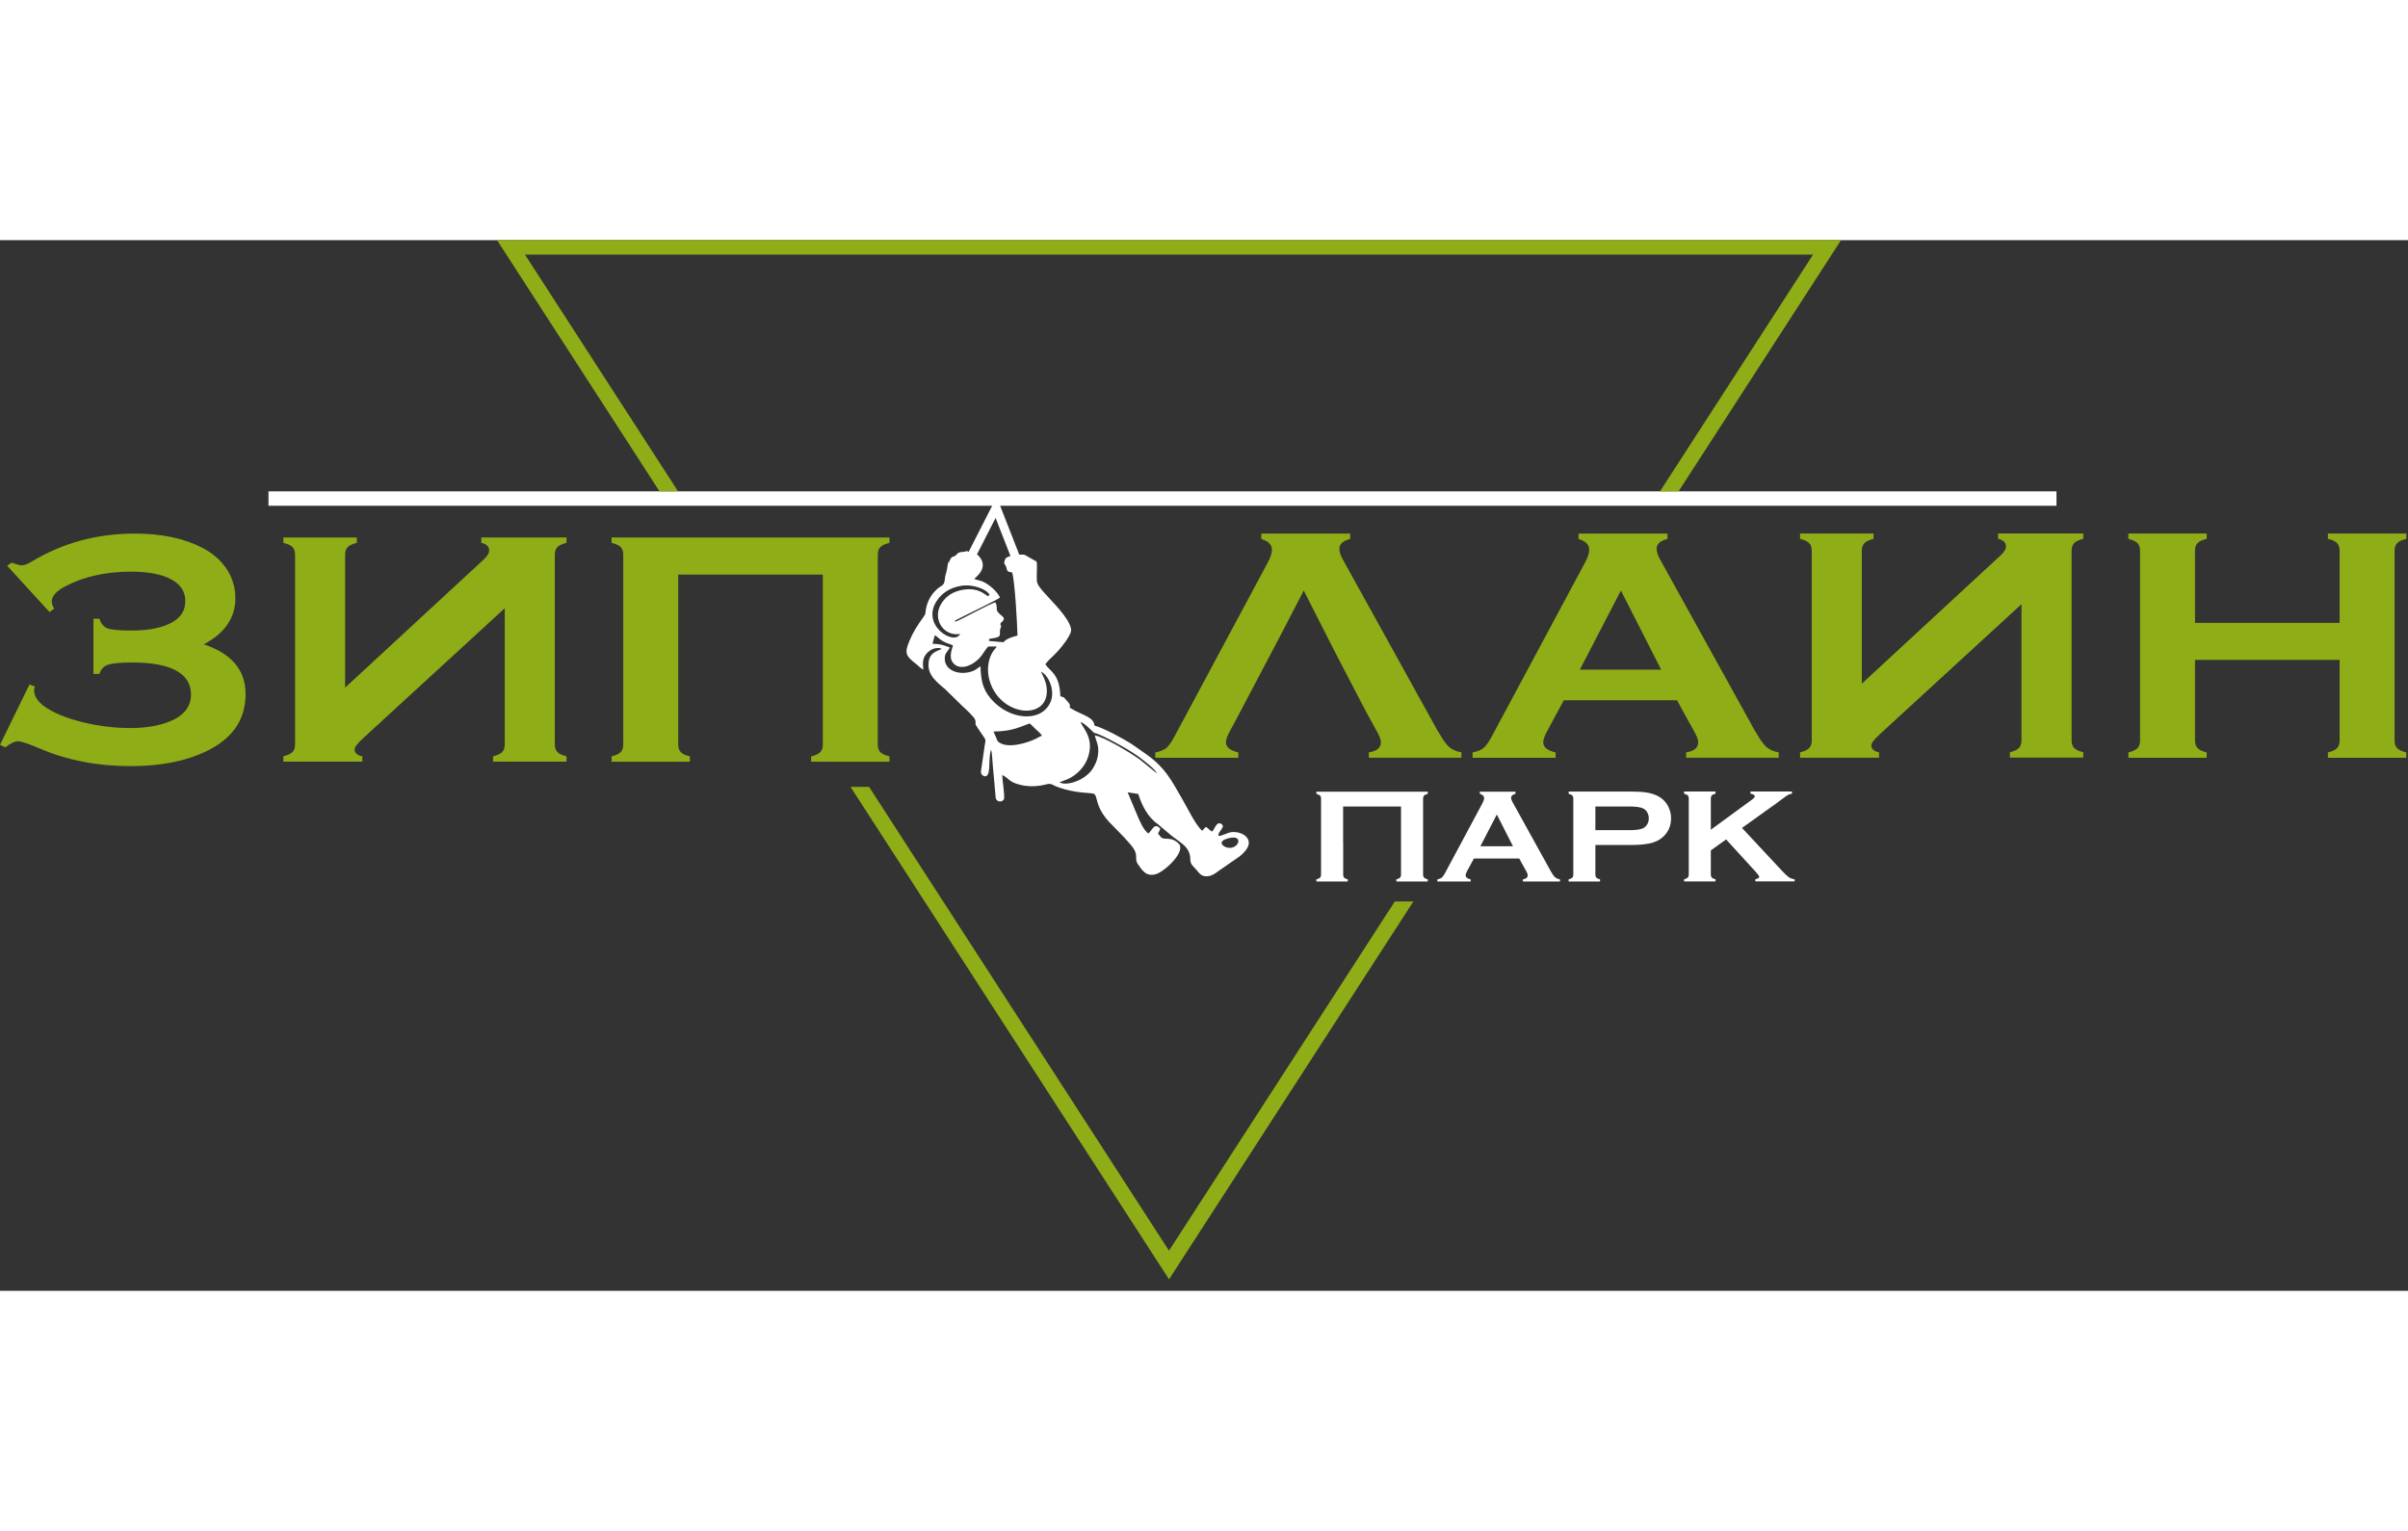 <svg width="250" height="159" viewBox="0 0 181 79" fill="none" xmlns="http://www.w3.org/2000/svg">
<rect x="0" y="0" width="181" height="79" fill="#333333" stroke="none"/>
<path fill-rule="evenodd" clip-rule="evenodd" d="M70.105 30.342C70.785 30.384 70.879 30.436 71.4 30.63C71.213 30.98 70.972 31.059 71.019 31.572C71.095 32.32 71.957 32.66 72.777 32.498C73.293 32.393 73.416 32.226 73.697 32.038C73.738 33.079 73.855 33.733 74.459 34.455C75.842 36.099 78.268 36.308 78.959 34.738C79.328 33.895 78.848 32.749 78.256 32.441C78.297 32.603 78.42 32.781 78.49 32.964C78.566 33.152 78.637 33.367 78.666 33.592C79.012 36.172 75.156 35.921 74.365 33.058C74.189 32.409 74.236 31.645 74.57 31.038C74.676 30.839 74.828 30.724 74.922 30.551H74.283C74.072 30.756 73.867 31.158 73.644 31.399C72.988 32.1 72.015 32.383 71.576 31.697C71.353 31.352 71.517 30.813 71.634 30.473C71.5 30.389 71.154 30.316 70.884 30.159C70.615 30.007 70.468 29.819 70.269 29.698L70.093 30.342H70.105ZM79.639 40.761C80.096 41.06 81.444 40.683 82.065 39.84C82.299 39.521 82.492 39.097 82.539 38.637C82.61 37.972 82.422 37.768 82.287 37.229C83.037 37.375 84.942 38.527 85.668 39.045L86.957 40.091C86.875 39.809 86.032 39.181 85.762 38.966C85.088 38.432 83.5 37.553 82.68 37.197C82 36.899 82.487 37.271 81.918 36.742C81.742 36.58 81.473 36.308 81.215 36.229C81.426 36.737 82.322 37.527 81.725 39.024C81.479 39.636 80.963 40.175 80.354 40.479C80.154 40.578 79.826 40.678 79.645 40.767L79.639 40.761ZM74.681 36.946C74.74 37.108 74.793 37.213 74.869 37.381C74.963 37.595 74.922 37.642 75.121 37.778C75.795 38.228 77.172 37.825 77.869 37.485C78.021 37.412 78.174 37.302 78.326 37.26C78.244 37.119 78.004 36.899 77.881 36.794C77.676 36.627 77.576 36.465 77.394 36.339C76.433 36.7 75.965 36.925 74.681 36.946ZM72.168 29.609C70.89 29.829 69.97 28.39 70.843 27.192C71.142 26.784 71.588 26.438 72.302 26.302C73.58 26.056 74.043 26.695 74.265 26.763L74.383 26.679C74.224 26.276 73.17 25.841 72.255 25.988C71.377 26.129 70.808 26.558 70.468 27.04C69.126 28.908 71.705 30.525 72.168 29.615V29.609ZM92.413 44.953C91.504 45.162 91.85 45.523 92.126 45.633C93.034 45.989 93.591 44.681 92.413 44.953ZM72.613 23.398C72.285 23.487 72.121 23.382 71.904 23.633C71.675 23.9 71.576 23.67 71.4 24.057C71.213 24.476 71.312 23.947 71.183 24.737C71.136 25.009 71.054 25.161 71.025 25.449C70.966 26.119 70.791 25.81 70.199 26.475C69.918 26.794 69.683 27.255 69.601 27.736C69.531 28.155 69.607 28.066 69.373 28.39C68.957 28.96 68.623 29.494 68.353 30.143C67.984 31.038 68.06 31.247 68.863 31.87C69.05 32.011 69.179 32.184 69.402 32.294C69.361 31.823 69.326 31.483 69.613 31.127C69.824 30.865 70.228 30.557 70.773 30.703C70.767 30.714 70.75 30.714 70.744 30.729C70.703 30.865 69.918 30.865 69.806 31.697C69.671 32.687 70.398 33.21 71.078 33.796L72.355 35.047C72.519 35.188 73.228 35.847 73.293 36.051C73.416 36.439 73.187 36.24 73.498 36.69C73.638 36.894 73.767 37.082 73.902 37.286C74.125 37.606 74.084 37.553 74.019 37.972L73.785 39.605C73.732 39.961 73.644 40.175 73.996 40.311C74.535 40.385 74.26 39.076 74.476 38.354C74.529 38.401 74.494 38.333 74.529 38.438L74.576 38.836C74.594 39.024 74.605 39.212 74.617 39.401L74.822 41.693C74.84 41.881 74.822 42.059 74.992 42.153C75.185 42.263 75.373 42.179 75.455 42.054C75.555 41.855 75.332 40.568 75.332 40.217C75.894 40.479 75.795 40.746 76.738 40.965C77.394 41.117 78.057 41.075 78.684 40.908C79.029 40.814 79.152 40.992 79.475 41.112C80.858 41.614 81.93 41.531 82.205 41.62C82.475 41.703 82.358 42.331 82.903 43.153C83.049 43.367 83.195 43.561 83.365 43.739C83.904 44.299 84.461 44.838 84.953 45.413C85.721 46.303 85.176 46.434 85.551 46.947C85.826 47.324 86.131 47.91 86.916 47.659C87.555 47.455 89.196 45.942 88.586 45.361C88.393 45.178 88.182 45.026 87.772 45.011C87.262 44.99 87.344 44.979 87.045 44.618L87.221 44.257C86.77 43.739 86.618 44.367 86.319 44.613C85.944 44.356 85.651 43.639 85.446 43.153L84.76 41.515L85.557 41.64C85.826 42.483 86.248 43.357 87.022 43.901L87.719 44.492C88.569 45.272 89.477 45.502 89.471 46.575C89.471 46.936 89.7 47.083 89.94 47.355C90.127 47.57 90.268 47.842 90.713 47.831C91.112 47.821 91.417 47.564 91.616 47.413L93.163 46.345C93.655 45.953 94.212 45.319 93.602 44.791C93.403 44.618 92.999 44.466 92.577 44.508C92.284 44.534 91.686 44.874 91.592 44.775C91.493 44.519 92.132 44.137 91.838 43.917C91.452 43.629 91.323 44.257 91.112 44.466C90.907 44.383 90.807 44.178 90.631 44.121L90.356 44.409C89.852 43.948 89.249 42.677 88.85 41.996C88.041 40.609 87.625 39.715 86.225 38.699L85.035 37.867C84.473 37.511 83.02 36.706 82.264 36.496C82.223 35.847 81.373 35.732 80.529 35.225C80.277 35.078 80.506 35.109 80.383 34.864C80.354 34.801 80.178 34.617 80.102 34.529C79.926 34.319 79.979 34.387 79.703 34.293C79.645 32.597 78.959 32.467 78.572 31.886C78.982 31.352 79.41 31.132 80.037 30.253C80.184 30.054 80.559 29.526 80.512 29.248C80.365 28.39 79.076 27.181 78.531 26.553C78.355 26.354 77.963 25.941 77.939 25.643C77.898 25.203 77.986 24.549 77.916 24.167L77.008 23.654C76.738 23.628 76.463 23.644 76.246 23.68C76.006 23.717 75.83 23.785 75.748 23.822C75.683 23.848 75.683 23.858 75.625 23.884C75.596 23.921 75.566 23.968 75.537 24.041C75.391 24.381 75.596 24.376 75.648 24.627C75.719 24.936 75.73 24.915 76.082 24.988C76.287 25.69 76.463 28.866 76.48 29.73C76.094 29.824 75.601 29.986 75.431 30.232L74.342 30.133C74.353 29.944 74.312 29.997 74.57 29.944C74.681 29.923 74.81 29.908 74.916 29.876C75.209 29.787 75.156 29.672 75.162 29.395C75.168 29.154 75.215 29.243 75.238 29.097C75.273 28.913 75.191 28.997 75.197 28.861C75.197 28.694 75.431 28.741 75.461 28.416C75.338 28.233 75.121 28.128 74.998 27.951C74.828 27.699 75.015 27.726 74.834 27.234C74.471 27.275 72.174 28.594 71.781 28.694C71.804 28.552 71.757 28.615 71.957 28.516L72.59 28.197C72.947 28.018 75.027 27.009 75.168 26.867C74.933 26.396 74.383 25.904 73.873 25.674C73.685 25.59 73.439 25.559 73.234 25.475C73.334 25.334 74.23 24.737 73.715 23.931C73.609 23.774 73.527 23.701 73.469 23.654C73.445 23.644 73.427 23.633 73.398 23.617C73.334 23.586 73.246 23.549 73.111 23.508C72.982 23.466 72.812 23.413 72.718 23.392C72.672 23.382 72.642 23.377 72.613 23.377V23.398Z" fill="white"/>
<path fill-rule="evenodd" clip-rule="evenodd" d="M76.281 24.585L74.834 20.886L73.123 24.24L72.513 24.02L74.916 19.305L76.914 24.413L76.281 24.585Z" fill="white"/>
<path d="M154.578 18.887H20.181V19.97H154.578V18.887Z" fill="white"/>
<path fill-rule="evenodd" clip-rule="evenodd" d="M124.776 18.887L136.284 1.083H39.459L50.968 18.887H49.573L37.361 0H138.382L126.17 18.887H124.776ZM87.872 75.975L104.841 49.725H106.236L87.872 78.136C79.891 65.791 71.916 53.446 63.929 41.106H65.324L87.866 75.975H87.872Z" fill="#8FAD16"/>
<path fill-rule="evenodd" clip-rule="evenodd" d="M129.739 45.063L128.596 45.885V47.695C128.596 47.8 128.625 47.873 128.678 47.931C128.731 47.988 128.819 48.025 128.948 48.056V48.218H126.586V48.056C126.721 48.02 126.809 47.983 126.862 47.925C126.914 47.873 126.938 47.795 126.938 47.69V41.975C126.938 41.876 126.914 41.797 126.862 41.75C126.809 41.698 126.721 41.656 126.586 41.62V41.457H128.948V41.62C128.813 41.651 128.725 41.693 128.672 41.745C128.62 41.797 128.596 41.876 128.596 41.97V44.33L131.684 42.07C131.831 41.96 131.901 41.876 131.901 41.818C131.901 41.724 131.796 41.656 131.579 41.62V41.457H134.696V41.62C134.567 41.646 134.473 41.667 134.421 41.698C134.368 41.724 134.204 41.839 133.94 42.033L133.512 42.352L130.94 44.194L133.858 47.324C134.128 47.617 134.321 47.8 134.444 47.889C134.567 47.973 134.714 48.03 134.895 48.056V48.213H131.942V48.051C132.135 48.014 132.235 47.952 132.235 47.863C132.235 47.816 132.147 47.695 131.971 47.496L129.745 45.058L129.739 45.063ZM119.918 44.362H122.444C122.947 44.362 123.299 44.315 123.498 44.22C123.627 44.158 123.733 44.058 123.815 43.922C123.897 43.786 123.932 43.634 123.932 43.467C123.932 43.299 123.891 43.158 123.815 43.022C123.739 42.886 123.633 42.786 123.498 42.724C123.299 42.63 122.947 42.582 122.444 42.582H119.918V44.367V44.362ZM119.918 45.476V47.706C119.918 47.805 119.947 47.878 120 47.936C120.053 47.993 120.147 48.03 120.27 48.062V48.224H117.908V48.062C118.043 48.025 118.131 47.988 118.184 47.931C118.236 47.878 118.26 47.8 118.26 47.706V41.991C118.26 41.886 118.23 41.808 118.184 41.756C118.131 41.703 118.043 41.661 117.908 41.625V41.462H122.625C123.176 41.462 123.61 41.494 123.938 41.562C124.26 41.63 124.547 41.74 124.793 41.902C125.045 42.07 125.244 42.289 125.391 42.567C125.532 42.849 125.608 43.153 125.608 43.467C125.608 43.922 125.473 44.32 125.198 44.665C124.957 44.958 124.647 45.168 124.26 45.288C123.873 45.413 123.328 45.476 122.625 45.476H119.912H119.918ZM113.724 45.571L112.511 43.184L111.275 45.571H113.724ZM114.199 46.492H110.789L110.273 47.444C110.203 47.58 110.168 47.679 110.168 47.758C110.168 47.904 110.291 48.009 110.543 48.062V48.224H108.04V48.062C108.187 48.035 108.304 47.988 108.38 47.92C108.457 47.852 108.55 47.727 108.644 47.538L111.422 42.352C111.509 42.19 111.556 42.054 111.556 41.954C111.556 41.803 111.451 41.693 111.234 41.63V41.468H113.912V41.63C113.689 41.688 113.584 41.782 113.584 41.923C113.584 42.017 113.619 42.127 113.689 42.248L116.566 47.449C116.689 47.669 116.795 47.821 116.889 47.899C116.982 47.983 117.105 48.035 117.258 48.062V48.224H114.469V48.062C114.709 48.025 114.832 47.92 114.832 47.753C114.832 47.679 114.797 47.575 114.72 47.444L114.193 46.492H114.199ZM100.962 45.278V47.706C100.962 47.805 100.985 47.878 101.038 47.936C101.091 47.993 101.185 48.03 101.308 48.062V48.224H98.946V48.062C99.081 48.025 99.169 47.988 99.222 47.931C99.274 47.878 99.298 47.8 99.298 47.706V41.986C99.298 41.886 99.269 41.808 99.222 41.761C99.169 41.709 99.081 41.667 98.946 41.63V41.468H107.32V41.63C107.185 41.661 107.097 41.703 107.044 41.761C106.992 41.813 106.968 41.892 106.968 41.986V47.706C106.968 47.805 106.997 47.878 107.044 47.931C107.097 47.983 107.185 48.025 107.32 48.062V48.224H104.958V48.062C105.087 48.03 105.181 47.988 105.228 47.936C105.281 47.878 105.31 47.805 105.31 47.706V42.582H100.956V45.278H100.962Z" fill="white"/>
<path fill-rule="evenodd" clip-rule="evenodd" d="M18.458 34.115C18.458 32.33 17.409 31.085 15.317 30.389C16.899 29.557 17.69 28.4 17.69 26.925C17.69 26.098 17.462 25.355 17.011 24.685C16.571 24.041 15.956 23.518 15.177 23.115C13.817 22.414 12.135 22.063 10.143 22.063C7.289 22.063 4.705 22.764 2.391 24.162C2.074 24.35 1.828 24.449 1.641 24.449C1.477 24.449 1.225 24.376 0.885 24.24L0.539 24.481L3.721 27.961L4.072 27.715C3.949 27.5 3.891 27.312 3.891 27.16C3.891 26.762 4.231 26.386 4.91 26.024C6.323 25.292 7.957 24.925 9.821 24.925C11.139 24.925 12.153 25.114 12.862 25.501C13.577 25.878 13.928 26.422 13.928 27.129C13.928 27.835 13.612 28.343 12.979 28.709C12.252 29.138 11.21 29.353 9.85 29.353C8.977 29.353 8.391 29.295 8.092 29.191C7.793 29.075 7.588 28.835 7.477 28.468H7.026V32.613H7.477C7.571 32.273 7.782 32.043 8.116 31.927C8.45 31.812 9.059 31.755 9.944 31.755C11.397 31.755 12.493 31.959 13.237 32.362C13.981 32.765 14.356 33.361 14.356 34.157C14.356 35.073 13.829 35.748 12.78 36.177C11.948 36.517 10.958 36.684 9.797 36.684C8.573 36.684 7.348 36.527 6.129 36.224C4.916 35.915 3.979 35.523 3.322 35.047C2.818 34.675 2.561 34.272 2.561 33.822C2.561 33.749 2.584 33.665 2.631 33.566L2.215 33.408L0 37.946L0.398 38.134C0.797 37.831 1.107 37.679 1.342 37.679C1.594 37.679 2.145 37.862 3 38.228C5.045 39.107 7.325 39.547 9.838 39.547C12.206 39.547 14.186 39.128 15.762 38.301C17.561 37.354 18.458 35.968 18.458 34.141V34.115Z" fill="#8FAD16"/>
<path fill-rule="evenodd" clip-rule="evenodd" d="M25.941 33.644L36.388 23.984C36.64 23.743 36.769 23.528 36.769 23.33C36.769 23.037 36.576 22.848 36.178 22.759V22.356H42.582V22.759C42.254 22.838 42.025 22.948 41.897 23.078C41.773 23.209 41.703 23.398 41.703 23.649V37.909C41.703 38.166 41.768 38.359 41.897 38.49C42.025 38.621 42.254 38.725 42.582 38.809V39.212H37.062V38.809C37.39 38.725 37.619 38.621 37.748 38.49C37.877 38.359 37.941 38.166 37.941 37.909V27.673L27.329 37.417C26.878 37.831 26.655 38.118 26.655 38.281C26.655 38.558 26.849 38.736 27.236 38.809V39.212H21.3V38.809C21.628 38.725 21.857 38.621 21.985 38.49C22.114 38.359 22.179 38.166 22.179 37.909V23.649C22.179 23.398 22.114 23.209 21.985 23.078C21.857 22.948 21.628 22.838 21.3 22.759V22.356H26.82V22.759C26.491 22.838 26.263 22.948 26.134 23.078C26.005 23.209 25.941 23.398 25.941 23.649V33.644Z" fill="#8FAD16"/>
<path fill-rule="evenodd" clip-rule="evenodd" d="M65.98 37.925V23.649C65.98 23.398 66.044 23.209 66.173 23.078C66.302 22.948 66.531 22.838 66.859 22.759V22.356H45.969V22.759C46.297 22.838 46.526 22.948 46.655 23.078C46.778 23.209 46.848 23.398 46.848 23.649V37.925C46.848 38.171 46.784 38.364 46.655 38.495C46.526 38.626 46.297 38.731 45.969 38.815V39.217H51.858V38.815C51.536 38.741 51.313 38.637 51.178 38.501C51.05 38.364 50.979 38.176 50.979 37.93V25.145H61.849V37.93C61.849 38.176 61.785 38.37 61.65 38.501C61.515 38.642 61.292 38.741 60.97 38.815V39.217H66.859V38.815C66.531 38.731 66.302 38.626 66.173 38.495C66.044 38.364 65.98 38.176 65.98 37.925Z" fill="#8FAD16"/>
<path fill-rule="evenodd" clip-rule="evenodd" d="M108.111 36.983L100.933 24.005C100.757 23.701 100.675 23.429 100.675 23.193C100.675 22.848 100.945 22.607 101.489 22.466V22.063H94.804V22.466C95.343 22.628 95.606 22.9 95.606 23.277C95.606 23.528 95.501 23.858 95.278 24.266L88.34 37.208C88.094 37.684 87.872 38.003 87.684 38.171C87.491 38.333 87.21 38.448 86.84 38.516V38.919H93.081V38.516C92.466 38.375 92.149 38.124 92.149 37.757C92.149 37.569 92.237 37.312 92.413 36.977L92.882 36.109L96.292 29.635L97.997 26.344L100.487 31.242L102.714 35.517L103.517 36.977C103.704 37.312 103.798 37.569 103.798 37.747C103.798 38.165 103.493 38.422 102.89 38.511V38.914H109.851V38.511C109.464 38.443 109.16 38.312 108.925 38.108C108.697 37.904 108.433 37.532 108.123 36.977L108.111 36.983Z" fill="#8FAD16"/>
<path fill-rule="evenodd" clip-rule="evenodd" d="M121.834 26.338L124.863 32.294H118.752L121.84 26.338H121.834ZM131.96 36.983L124.781 24.005C124.606 23.701 124.524 23.429 124.524 23.193C124.524 22.848 124.793 22.607 125.338 22.466V22.063H118.652V22.466C119.191 22.628 119.455 22.9 119.455 23.277C119.455 23.528 119.35 23.858 119.127 24.266L112.189 37.208C111.943 37.684 111.72 38.003 111.533 38.171C111.339 38.333 111.052 38.448 110.689 38.516V38.919H116.929V38.516C116.308 38.375 115.998 38.124 115.998 37.757C115.998 37.569 116.092 37.307 116.262 36.977L117.545 34.596H126.053L127.366 36.977C127.553 37.312 127.647 37.569 127.647 37.747C127.647 38.165 127.342 38.422 126.739 38.511V38.914H133.7V38.511C133.313 38.443 133.008 38.312 132.774 38.108C132.545 37.904 132.282 37.532 131.971 36.977L131.96 36.983Z" fill="#8FAD16"/>
<path fill-rule="evenodd" clip-rule="evenodd" d="M139.952 33.34L150.4 23.68C150.652 23.439 150.781 23.225 150.781 23.026C150.781 22.733 150.587 22.544 150.189 22.455V22.052H156.594V22.455C156.265 22.534 156.037 22.644 155.908 22.775C155.785 22.905 155.715 23.094 155.715 23.345V37.605C155.715 37.862 155.779 38.056 155.908 38.186C156.037 38.317 156.265 38.422 156.594 38.506V38.908H151.074V38.506C151.402 38.422 151.63 38.317 151.753 38.186C151.882 38.056 151.947 37.862 151.947 37.605V27.369L141.335 37.114C140.884 37.527 140.661 37.815 140.661 37.977C140.661 38.254 140.855 38.432 141.241 38.511V38.914H135.305V38.511C135.634 38.427 135.862 38.322 135.991 38.192C136.114 38.061 136.184 37.867 136.184 37.611V23.35C136.184 23.104 136.12 22.911 135.991 22.78C135.862 22.649 135.634 22.539 135.305 22.461V22.058H140.825V22.461C140.497 22.539 140.269 22.649 140.14 22.78C140.017 22.911 139.946 23.099 139.946 23.35V33.346L139.952 33.34Z" fill="#8FAD16"/>
<path fill-rule="evenodd" clip-rule="evenodd" d="M164.99 28.777V23.345C164.99 23.099 165.055 22.906 165.184 22.775C165.313 22.639 165.541 22.534 165.869 22.461V22.058H159.98V22.461C160.309 22.539 160.537 22.649 160.666 22.78C160.789 22.911 160.859 23.099 160.859 23.35V37.627C160.859 37.878 160.795 38.066 160.666 38.197C160.537 38.328 160.309 38.432 159.98 38.516V38.919H165.869V38.516C165.547 38.443 165.324 38.338 165.19 38.197C165.055 38.061 164.99 37.873 164.99 37.627V31.561H175.86V37.627C175.86 37.878 175.796 38.066 175.661 38.197C175.526 38.338 175.303 38.438 174.981 38.516V38.919H180.87V38.516C180.542 38.432 180.313 38.328 180.185 38.197C180.056 38.066 179.991 37.878 179.991 37.627V23.35C179.991 23.105 180.056 22.911 180.185 22.78C180.308 22.649 180.542 22.539 180.87 22.461V22.058H174.981V22.461C175.309 22.534 175.538 22.639 175.667 22.775C175.79 22.911 175.86 23.099 175.86 23.345V28.777H164.99Z" fill="#8FAD16"/>
</svg>
